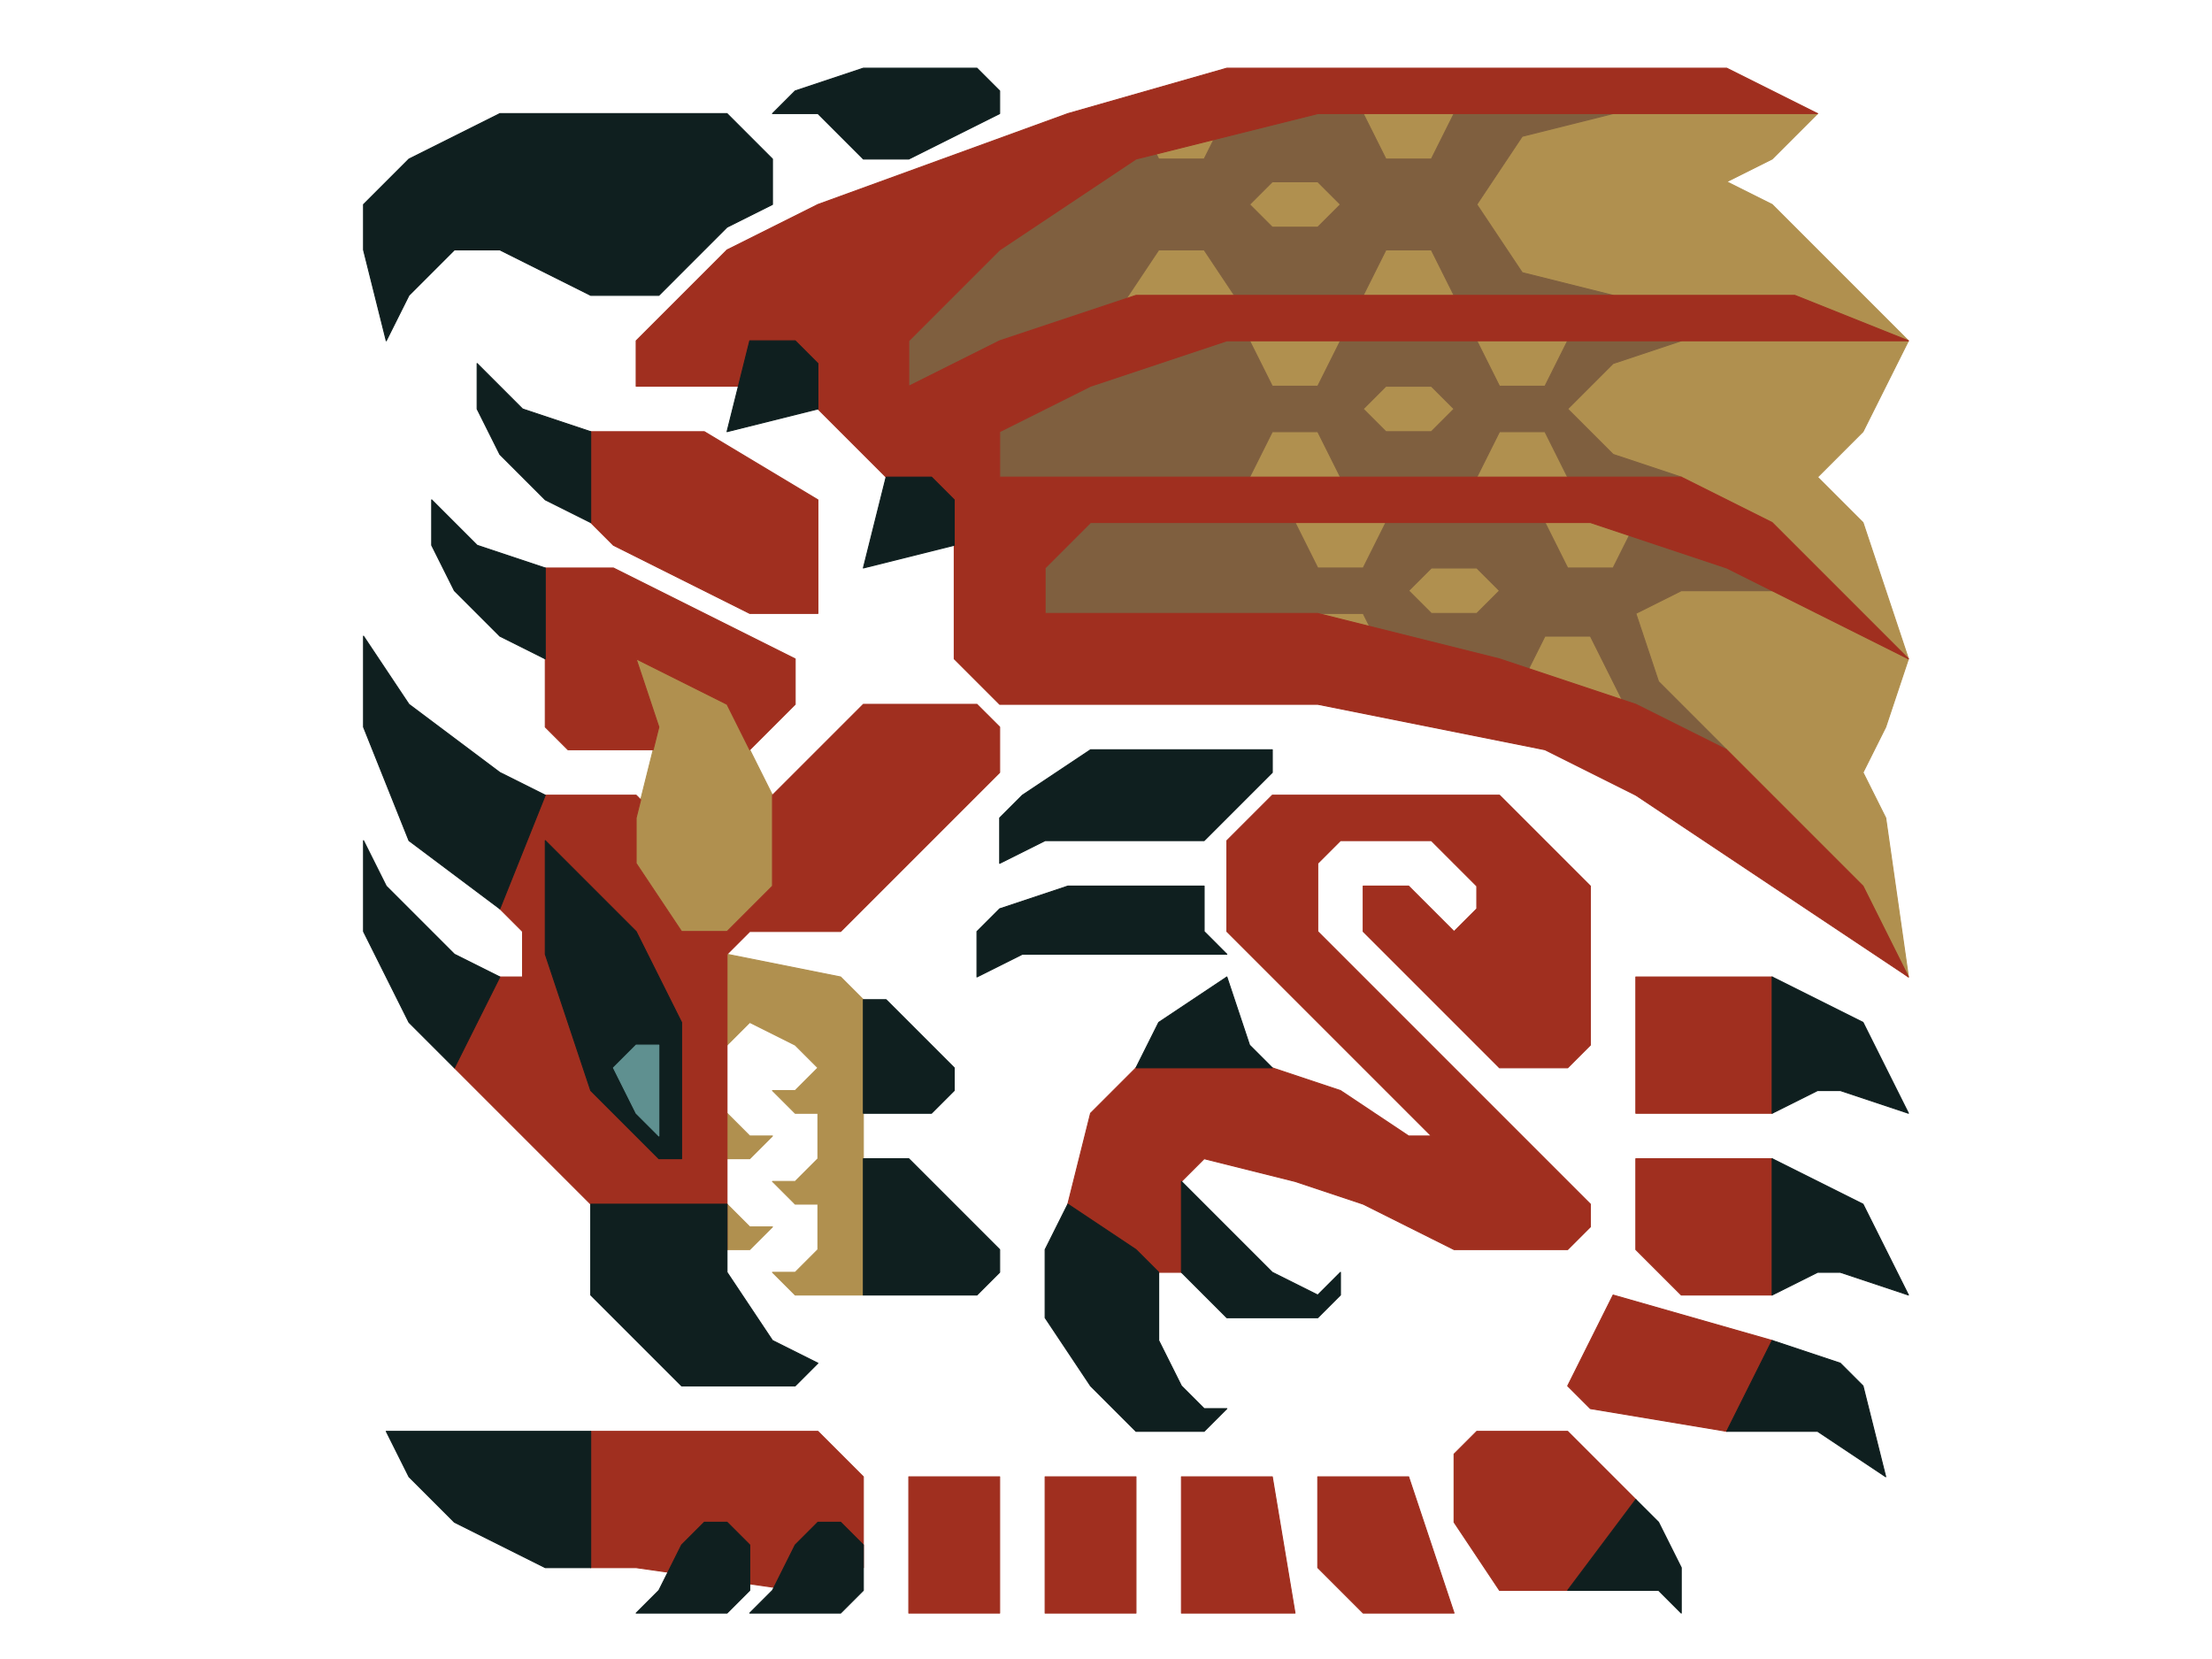 <?xml version="1.0" encoding="UTF-8" standalone="no"?>
<!DOCTYPE svg PUBLIC "-//W3C//DTD SVG 1.1//EN" "http://www.w3.org/Graphics/SVG/1.1/DTD/svg11.dtd">
<svg width="100%" height="100%" viewBox="0 0 4634 3475" version="1.1" xmlns="http://www.w3.org/2000/svg" xmlns:xlink="http://www.w3.org/1999/xlink" xml:space="preserve" xmlns:serif="http://www.serif.com/" style="fill-rule:evenodd;clip-rule:evenodd;stroke-linecap:round;stroke-linejoin:round;stroke-miterlimit:1.5;">
    <g transform="matrix(2.083,0,0,2.083,0,0)">
        <g id="Layer8">
            <path d="M731.2,959.7L845.45,982.55L868.3,1005.4L868.3,1302.45L799.75,1302.45L776.9,1279.6L799.75,1279.6L822.6,1256.75L822.6,1211.05L799.75,1211.05L776.9,1188.2L799.75,1188.2L822.6,1165.35L822.6,1119.65L799.75,1119.65L776.9,1096.8L799.75,1096.8L822.6,1073.95L799.75,1051.1L754.05,1028.25L731.2,1051.1L731.2,959.7Z" style="fill:rgb(176,144,79);stroke:rgb(176,144,79);stroke-width:1px;"/>
            <path d="M731.2,936.85L776.9,891.15L776.9,799.75L731.2,708.35L639.8,662.65L662.65,731.2L639.8,822.6L639.8,868.3L685.5,936.85L731.2,936.85Z" style="fill:rgb(176,144,79);stroke:rgb(176,144,79);stroke-width:1px;"/>
            <path d="M1005.4,251.35L1142.5,137.1L1325.3,91.4L1530.95,91.4L1828,114.25L1782.3,159.95L1736.6,182.8L1782.3,205.65L1919.4,342.75L1873.7,434.15L1828,479.85L1873.7,525.55L1919.4,662.65L1896.55,731.2L1873.7,776.9L1896.55,822.6L1919.4,982.55L1599.5,717.49L1005.4,639.8L982.55,388.45L1005.4,251.35Z" style="fill:rgb(176,144,79);stroke:rgb(176,144,79);stroke-width:1px;"/>
            <path d="M731.2,1256.75L754.05,1256.75L776.9,1233.9L754.05,1233.9L731.2,1211.05L731.2,1256.75Z" style="fill:rgb(176,144,79);stroke:rgb(176,144,79);stroke-width:1px;"/>
            <g transform="matrix(1,0,0,1,0,-91.4)">
                <path d="M731.2,1256.75L754.05,1256.75L776.9,1233.9L754.05,1233.9L731.2,1211.05L731.2,1256.75Z" style="fill:rgb(176,144,79);stroke:rgb(176,144,79);stroke-width:1px;"/>
            </g>
        </g>
        <g id="Layer12">
            <path d="M1622.35,114.25L1530.95,137.1L1485.25,205.65L1530.95,274.2L1622.35,297.05L1462.4,297.05L1439.55,251.35L1393.85,251.35L1371,297.05L1256.75,319.9L1211.05,251.35L1165.35,251.35L1119.65,319.9L1005.4,388.45L914,388.45L914,342.75L1005.4,251.35L1142.5,114.25L1165.35,159.95L1211.05,159.95L1233.9,114.25L1371,114.25L1393.85,159.95L1439.55,159.95L1462.4,114.25L1622.35,114.25ZM1325.3,228.5L1348.15,205.65L1325.3,182.8L1279.6,182.8L1256.75,205.65L1279.6,228.5L1325.3,228.5Z" style="fill:rgb(127,95,63);stroke:rgb(127,95,63);stroke-width:1px;"/>
            <path d="M1256.75,479.85L1005.4,479.85L1005.4,434.15L1096.8,388.45L1188.2,342.75L1256.75,342.75L1279.6,388.45L1325.3,388.45L1348.15,342.75L1485.25,342.75L1508.1,388.45L1553.8,388.45L1576.65,342.75L1690.9,342.75L1622.35,365.6L1576.65,411.3L1622.35,457L1690.9,479.85L1576.65,479.85L1553.8,434.15L1508.1,434.15L1485.25,479.85L1348.15,479.85L1325.3,434.15L1279.6,434.15L1256.75,479.85ZM1439.55,434.15L1462.4,411.3L1439.55,388.45L1393.85,388.45L1371,411.3L1393.85,434.15L1439.55,434.15Z" style="fill:rgb(127,95,63);stroke:rgb(127,95,63);stroke-width:1px;"/>
            <path d="M1302.45,525.55L1325.3,571.25L1371,571.25L1393.85,525.55L1553.8,525.55L1576.65,571.25L1622.35,571.25L1645.2,525.55L1805.15,594.1L1690.9,594.1L1645.2,616.95L1668.05,685.5L1736.6,754.05L1645.2,731.2L1599.5,639.8L1553.8,639.8L1530.95,685.5L1393.85,662.65L1371,616.95L1325.3,616.95L1302.45,662.65L1028.25,662.65L1028.25,525.55L1302.45,525.55ZM1485.25,616.95L1508.1,594.1L1485.25,571.25L1439.55,571.25L1416.7,594.1L1439.55,616.95L1485.25,616.95Z" style="fill:rgb(127,95,63);stroke:rgb(127,95,63);stroke-width:1px;"/>
        </g>
        <g id="Layer11">
            <rect x="914" y="1485.25" width="91.4" height="137.1" style="fill:rgb(160,47,31);stroke:rgb(160,47,31);stroke-width:1px;"/>
            <g transform="matrix(1,0,0,1,137.1,0)">
                <rect x="914" y="1485.25" width="91.4" height="137.1" style="fill:rgb(160,47,31);stroke:rgb(160,47,31);stroke-width:1px;"/>
            </g>
            <g transform="matrix(1,0,0,1,274.2,0)">
                <path d="M914,1622.35L914,1485.25L1005.4,1485.25L1028.25,1622.35L914,1622.35Z" style="fill:rgb(160,47,31);stroke:rgb(160,47,31);stroke-width:1px;"/>
            </g>
            <g transform="matrix(1,0,0,1,411.3,0)">
                <path d="M959.7,1622.35L914,1576.65L914,1485.25L1005.4,1485.25L1051.1,1622.35L959.7,1622.35Z" style="fill:rgb(160,47,31);stroke:rgb(160,47,31);stroke-width:1px;"/>
            </g>
            <g transform="matrix(1,0,0,1,548.4,-45.7)">
                <path d="M959.7,1645.2L914,1576.65L914,1508.1L936.85,1485.25L1028.25,1485.25L1096.8,1553.8L1028.25,1645.2L959.7,1645.2Z" style="fill:rgb(160,47,31);stroke:rgb(160,47,31);stroke-width:1px;"/>
            </g>
            <g transform="matrix(1,0,0,1,731.2,-502.7)">
                <rect x="914" y="1485.25" width="137.1" height="137.1" style="fill:rgb(160,47,31);stroke:rgb(160,47,31);stroke-width:1px;"/>
            </g>
            <path d="M822.6,616.95L754.05,616.95L662.65,571.25L616.95,548.4L594.1,525.55L594.1,434.15L708.35,434.15L822.6,502.7L822.6,616.95Z" style="fill:rgb(160,47,31);stroke:rgb(160,47,31);stroke-width:1px;"/>
            <path d="M868.3,1485.25L822.6,1439.55L594.1,1439.55L594.1,1576.65L639.8,1576.65L799.75,1599.5L868.3,1576.65L868.3,1485.25Z" style="fill:rgb(160,47,31);stroke:rgb(160,47,31);stroke-width:1px;"/>
            <path d="M1645.2,1256.75L1645.2,1165.35L1782.3,1165.35L1782.3,1302.45L1690.9,1302.45L1645.2,1256.75Z" style="fill:rgb(160,47,31);stroke:rgb(160,47,31);stroke-width:1px;"/>
            <path d="M1805.15,297.05L1919.4,342.75L1233.9,342.75L1096.8,388.45L1005.4,434.15L1005.4,479.85L1690.9,479.85L1782.3,525.55L1919.4,662.65L1828,616.95L1736.6,571.25L1599.5,525.55L1096.8,525.55L1051.1,571.25L1051.1,616.95L1325.3,616.95L1508.1,662.65L1645.2,708.35L1736.6,754.05L1873.7,891.15L1919.4,982.55L1782.3,891.15L1645.2,799.75L1553.8,754.05L1325.3,708.35L1005.4,708.35L959.7,662.65L959.7,548.4L891.15,479.85L822.6,411.3L754.05,388.45L639.8,388.45L639.8,342.75L731.2,251.35L822.6,205.65L1073.95,114.25L1233.9,68.55L1736.6,68.55L1828,114.25L1508.1,114.25L1325.3,114.25L1142.5,159.95L1005.4,251.35L914,342.75L914,388.45L1005.4,342.75L1142.5,297.05L1805.15,297.05Z" style="fill:rgb(160,47,31);stroke:rgb(160,47,31);stroke-width:1px;"/>
            <path d="M776.9,799.75L868.3,708.35L982.55,708.35L1005.4,731.2L1005.4,776.9L845.45,936.85L754.05,936.85L731.2,959.7L731.2,1256.75L594.1,1211.05L457,1073.95L457,982.55L525.55,982.55L525.55,936.85L502.7,914L502.7,799.75L639.8,799.75L644.37,804.32L639.8,822.6L639.8,868.3L685.5,936.85L731.2,936.85L776.9,891.15L776.9,799.75Z" style="fill:rgb(160,47,31);stroke:rgb(160,47,31);stroke-width:1px;"/>
            <path d="M656.938,754.05L571.25,754.05L548.4,731.2L548.4,571.25L616.95,571.25L799.75,662.65L799.75,708.35L754.05,754.05L731.2,708.35L639.8,662.65L662.65,731.2L656.938,754.05Z" style="fill:rgb(160,47,31);stroke:rgb(160,47,31);stroke-width:1px;"/>
            <path d="M1782.3,1348.15L1622.35,1302.45L1576.65,1393.85L1599.5,1416.7L1736.6,1439.55L1782.3,1393.85L1782.3,1348.15Z" style="fill:rgb(160,47,31);stroke:rgb(160,47,31);stroke-width:1px;"/>
            <path d="M1599.5,1051.1L1599.5,891.15L1508.1,799.75L1279.6,799.75L1233.9,845.45L1233.9,936.85L1439.55,1142.5L1416.7,1142.5L1348.15,1096.8L1279.6,1073.95L1188.2,1051.1L1142.5,1073.95L1096.8,1119.65L1073.95,1211.05L1096.8,1245.81L1142.5,1256.75L1165.35,1279.6L1211.05,1279.6L1188.2,1188.2L1211.05,1165.35L1302.45,1188.2L1371,1211.05L1462.4,1256.75L1576.65,1256.75L1599.5,1233.9L1599.5,1211.05L1553.8,1165.35L1508.1,1119.65L1325.3,936.85L1325.3,868.3L1348.15,845.45L1439.55,845.45L1485.25,891.15L1485.25,914L1462.4,936.85L1416.7,891.15L1371,891.15L1371,936.85L1508.1,1073.95L1576.65,1073.95L1599.5,1051.1Z" style="fill:rgb(160,47,31);stroke:rgb(160,47,31);stroke-width:1px;"/>
        </g>
        <g id="Layer10">
            <path d="M685.5,1165.35L662.65,1165.35L594.1,1096.8L548.4,959.7L548.4,845.45L639.8,936.85L685.5,1028.25L685.5,1165.35Z" style="fill:rgb(15,31,31);stroke:rgb(15,31,31);stroke-width:1px;"/>
            <path d="M594.1,1302.45L685.5,1393.85L799.75,1393.85L822.6,1371L776.9,1348.15L731.2,1279.6L731.2,1211.05L594.1,1211.05L594.1,1302.45Z" style="fill:rgb(15,31,31);stroke:rgb(15,31,31);stroke-width:1px;"/>
            <path d="M868.3,1302.45L982.55,1302.45L1005.4,1279.6L1005.4,1256.75L914,1165.35L868.3,1165.35L868.3,1302.45Z" style="fill:rgb(15,31,31);stroke:rgb(15,31,31);stroke-width:1px;"/>
            <path d="M868.3,1119.65L936.85,1119.65L959.7,1096.8L959.7,1073.95L891.15,1005.4L868.3,1005.4L868.3,1119.65Z" style="fill:rgb(15,31,31);stroke:rgb(15,31,31);stroke-width:1px;"/>
            <path d="M457,1073.95L411.3,1028.25L365.6,936.85L365.6,845.45L388.45,891.15L457,959.7L502.7,982.55L457,1073.95Z" style="fill:rgb(15,31,31);stroke:rgb(15,31,31);stroke-width:1px;"/>
            <path d="M502.7,914L411.3,845.45L365.6,731.2L365.6,639.8L411.3,708.35L502.7,776.9L548.4,799.75L502.7,914Z" style="fill:rgb(15,31,31);stroke:rgb(15,31,31);stroke-width:1px;"/>
            <path d="M754.05,342.75L731.2,434.15L822.6,411.3L822.6,365.6L799.75,342.75L754.05,342.75Z" style="fill:rgb(15,31,31);stroke:rgb(15,31,31);stroke-width:1px;"/>
            <g transform="matrix(1,0,0,1,137.1,137.1)">
                <path d="M754.05,342.75L731.2,434.15L822.6,411.3L822.6,365.6L799.75,342.75L754.05,342.75Z" style="fill:rgb(15,31,31);stroke:rgb(15,31,31);stroke-width:1px;"/>
            </g>
            <path d="M388.45,342.75L365.6,251.35L365.6,205.65L411.3,159.95L502.7,114.25L731.2,114.25L776.9,159.95L776.9,205.65L731.2,228.5L662.65,297.05L594.1,297.05L502.7,251.35L457,251.35L411.3,297.05L388.45,342.75Z" style="fill:rgb(15,31,31);stroke:rgb(15,31,31);stroke-width:1px;"/>
            <path d="M548.4,662.65L502.7,639.8L457,594.1L434.15,548.4L434.15,502.7L479.85,548.4L548.4,571.25L548.4,662.65Z" style="fill:rgb(15,31,31);stroke:rgb(15,31,31);stroke-width:1px;"/>
            <g transform="matrix(1,0,0,1,45.7,-137.1)">
                <path d="M548.4,662.65L502.7,639.8L457,594.1L434.15,548.4L434.15,502.7L479.85,548.4L548.4,571.25L548.4,662.65Z" style="fill:rgb(15,31,31);stroke:rgb(15,31,31);stroke-width:1px;"/>
            </g>
            <path d="M776.9,114.25L799.75,91.4L868.3,68.55L982.55,68.55L1005.4,91.4L1005.4,114.25L914,159.95L868.3,159.95L822.6,114.25L776.9,114.25Z" style="fill:rgb(15,31,31);stroke:rgb(15,31,31);stroke-width:1px;"/>
            <path d="M594.1,1576.65L548.4,1576.65L457,1530.95L411.3,1485.25L388.45,1439.55L594.1,1439.55L594.1,1576.65Z" style="fill:rgb(15,31,31);stroke:rgb(15,31,31);stroke-width:1px;"/>
            <path d="M639.8,1622.35L662.65,1599.5L685.5,1553.8L708.35,1530.95L731.2,1530.95L754.05,1553.8L754.05,1599.5L731.2,1622.35L639.8,1622.35Z" style="fill:rgb(15,31,31);stroke:rgb(15,31,31);stroke-width:1px;"/>
            <g transform="matrix(1,0,0,1,114.25,2.27374e-13)">
                <path d="M639.8,1622.35L662.65,1599.5L685.5,1553.8L708.35,1530.95L731.2,1530.95L754.05,1553.8L754.05,1599.5L731.2,1622.35L639.8,1622.35Z" style="fill:rgb(15,31,31);stroke:rgb(15,31,31);stroke-width:1px;"/>
            </g>
            <path d="M1051.1,1256.75L1051.1,1325.3L1096.8,1393.85L1142.5,1439.55L1211.05,1439.55L1233.9,1416.7L1211.05,1416.7L1188.2,1393.85L1165.35,1348.15L1165.35,1279.6L1142.5,1256.75L1108.23,1233.9L1073.95,1211.05L1051.1,1256.75Z" style="fill:rgb(15,31,31);stroke:rgb(15,31,31);stroke-width:1px;"/>
            <path d="M1233.9,1325.3L1325.3,1325.3L1348.15,1302.45L1348.15,1279.6L1325.3,1302.45L1279.6,1279.6L1188.2,1188.2L1188.2,1279.6L1233.9,1325.3Z" style="fill:rgb(15,31,31);stroke:rgb(15,31,31);stroke-width:1px;"/>
            <path d="M1782.3,982.55L1873.7,1028.25L1919.4,1119.65L1850.85,1096.8L1828,1096.8L1782.3,1119.65L1782.3,982.55Z" style="fill:rgb(15,31,31);stroke:rgb(15,31,31);stroke-width:1px;"/>
            <g transform="matrix(1,0,0,1,0,182.8)">
                <path d="M1782.3,982.55L1873.7,1028.25L1919.4,1119.65L1850.85,1096.8L1828,1096.8L1782.3,1119.65L1782.3,982.55Z" style="fill:rgb(15,31,31);stroke:rgb(15,31,31);stroke-width:1px;"/>
            </g>
            <g transform="matrix(1,0,0,1,0,365.6)">
                <path d="M1782.3,982.55L1850.85,1005.4L1873.7,1028.25L1896.55,1119.65L1828,1073.95L1736.6,1073.95L1782.3,982.55Z" style="fill:rgb(15,31,31);stroke:rgb(15,31,31);stroke-width:1px;"/>
            </g>
            <path d="M1645.2,1508.1L1668.05,1530.95L1690.9,1576.65L1690.9,1622.35L1668.05,1599.5L1576.65,1599.5L1645.2,1508.1Z" style="fill:rgb(15,31,31);stroke:rgb(15,31,31);stroke-width:1px;"/>
            <g transform="matrix(1,0,0,1,-22.85,0)">
                <path d="M1165.35,1073.95L1188.2,1028.25L1256.75,982.55L1279.6,1051.1L1302.45,1073.95L1165.35,1073.95Z" style="fill:rgb(15,31,31);stroke:rgb(15,31,31);stroke-width:1px;"/>
            </g>
            <g transform="matrix(1,0,0,1,-22.85,114.25)">
                <path d="M1256.75,845.45L1233.9,822.6L1233.9,776.9L1096.8,776.9L1028.25,799.75L1005.4,822.6L1005.4,868.3L1051.1,845.45L1256.75,845.45Z" style="fill:rgb(15,31,31);stroke:rgb(15,31,31);stroke-width:1px;"/>
            </g>
            <path d="M1211.05,845.45L1279.6,776.9L1279.6,754.05L1096.8,754.05L1028.25,799.75L1005.4,822.6L1005.4,868.3L1051.1,845.45L1211.05,845.45Z" style="fill:rgb(15,31,31);stroke:rgb(15,31,31);stroke-width:1px;"/>
        </g>
        <g transform="matrix(1,0,0,1,-22.85,-22.85)">
            <g id="Layer9">
                <path d="M685.5,1165.35L662.65,1142.5L639.8,1096.8L662.65,1073.95L685.5,1073.95L685.5,1165.35Z" style="fill:rgb(95,144,144);stroke:rgb(95,144,144);stroke-width:1px;"/>
            </g>
        </g>
    </g>
</svg>
